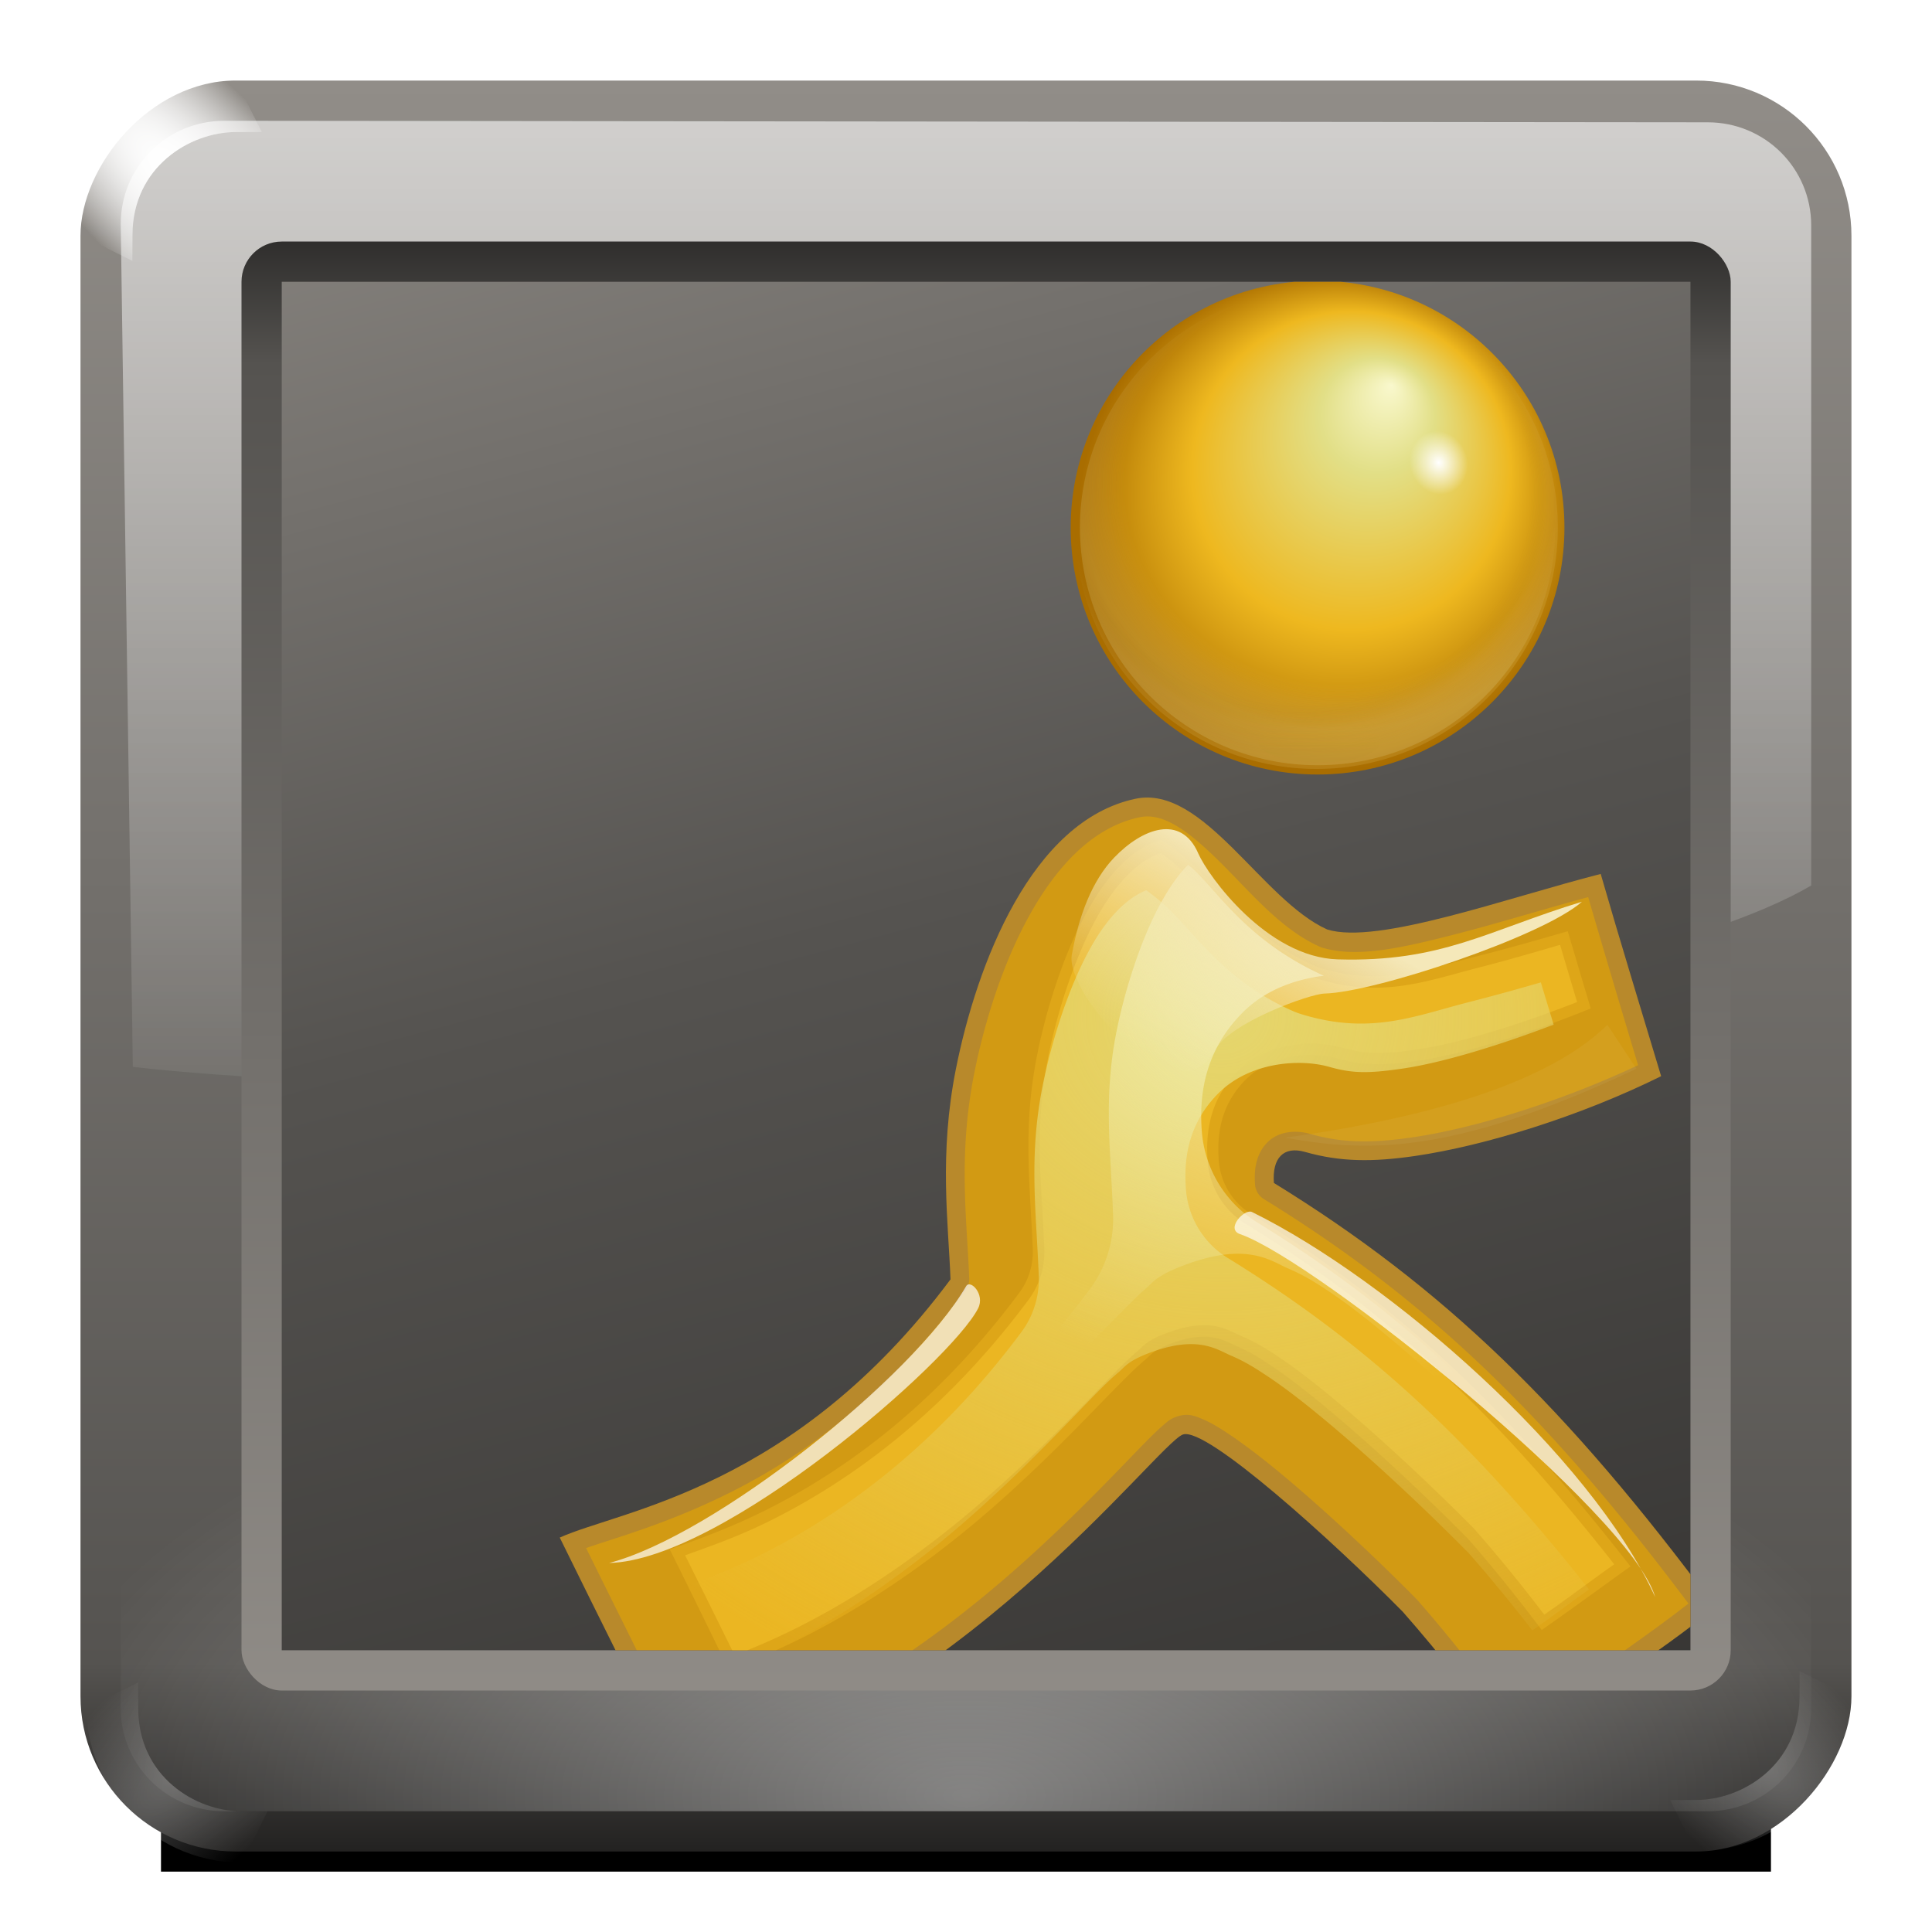 <?xml version="1.0" encoding="UTF-8" standalone="no"?>
<!-- Created with Inkscape (http://www.inkscape.org/) -->

<svg
   xmlns:dc="http://purl.org/dc/elements/1.1/"
   xmlns:cc="http://creativecommons.org/ns#"
   xmlns:rdf="http://www.w3.org/1999/02/22-rdf-syntax-ns#"
   xmlns:svg="http://www.w3.org/2000/svg"
   xmlns="http://www.w3.org/2000/svg"
   xmlns:xlink="http://www.w3.org/1999/xlink"
   xmlns:sodipodi="http://sodipodi.sourceforge.net/DTD/sodipodi-0.dtd"
   xmlns:inkscape="http://www.inkscape.org/namespaces/inkscape"
   width="128"
   height="128"
   id="svg2"
   sodipodi:version="0.32"
   inkscape:version="0.48.0 r9654"
   version="1.0"
   sodipodi:docname="im-msn.svgz"
   inkscape:output_extension="org.inkscape.output.svgz.inkscape"
   inkscape:export-filename="/home/pinheiro/pics/oxygen-icons/scalable/actions/small/48x48/im-protocol-msn.png"
   inkscape:export-xdpi="135"
   inkscape:export-ydpi="135">
  <defs
     id="defs4">
    <linearGradient
       inkscape:collect="always"
       id="linearGradient13510">
      <stop
         style="stop-color:#f5e8b9;stop-opacity:1;"
         offset="0"
         id="stop13512" />
      <stop
         style="stop-color:#f5e8b9;stop-opacity:0;"
         offset="1"
         id="stop13514" />
    </linearGradient>
    <linearGradient
       inkscape:collect="always"
       id="linearGradient13494">
      <stop
         style="stop-color:#f2f0b6;stop-opacity:1;"
         offset="0"
         id="stop13496" />
      <stop
         style="stop-color:#f2f0b6;stop-opacity:0;"
         offset="1"
         id="stop13498" />
    </linearGradient>
    <linearGradient
       inkscape:collect="always"
       id="linearGradient13484">
      <stop
         style="stop-color:#e5d66e;stop-opacity:1;"
         offset="0"
         id="stop13486" />
      <stop
         style="stop-color:#e5d66e;stop-opacity:0;"
         offset="1"
         id="stop13488" />
    </linearGradient>
    <linearGradient
       id="linearGradient13284">
      <stop
         id="stop13286"
         offset="0"
         style="stop-color:#f9f8cd;stop-opacity:1;" />
      <stop
         style="stop-color:#e2df87;stop-opacity:1;"
         offset="0.227"
         id="stop13288" />
      <stop
         style="stop-color:#eeb81f;stop-opacity:1;"
         offset="0.635"
         id="stop13290" />
      <stop
         id="stop13292"
         offset="1"
         style="stop-color:#e0a919;stop-opacity:1" />
    </linearGradient>
    <linearGradient
       id="linearGradient13201">
      <stop
         style="stop-color:#f9f8cd;stop-opacity:1;"
         offset="0"
         id="stop13203" />
      <stop
         id="stop13205"
         offset="0.227"
         style="stop-color:#e2df87;stop-opacity:1;" />
      <stop
         id="stop13207"
         offset="0.635"
         style="stop-color:#eeb81f;stop-opacity:1;" />
      <stop
         style="stop-color:#a96d00;stop-opacity:1"
         offset="1"
         id="stop13209" />
    </linearGradient>
    <linearGradient
       id="linearGradient13187">
      <stop
         id="stop13189"
         offset="0"
         style="stop-color:#ffffff;stop-opacity:0;" />
      <stop
         style="stop-color:#f2efef;stop-opacity:0;"
         offset="0.5"
         id="stop13191" />
      <stop
         id="stop13193"
         offset="0.867"
         style="stop-color:#675a19;stop-opacity:0;" />
      <stop
         style="stop-color:#f0e2b9;stop-opacity:0.498;"
         offset="0.928"
         id="stop13195" />
      <stop
         id="stop13197"
         offset="1"
         style="stop-color:#fff0a2;stop-opacity:1;" />
    </linearGradient>
    <linearGradient
       id="linearGradient33783">
      <stop
         style="stop-color:#ffffff;stop-opacity:0;"
         offset="0"
         id="stop33785" />
      <stop
         id="stop33787"
         offset="0.5"
         style="stop-color:#f2efef;stop-opacity:0;" />
      <stop
         style="stop-color:#d2fc84;stop-opacity:0;"
         offset="0.815"
         id="stop33789" />
      <stop
         id="stop33791"
         offset="0.898"
         style="stop-color:#e7f0b9;stop-opacity:0.498;" />
      <stop
         style="stop-color:#e0ecb5;stop-opacity:1;"
         offset="1"
         id="stop33793" />
    </linearGradient>
    <linearGradient
       id="linearGradient33765">
      <stop
         style="stop-color:#61873a;stop-opacity:1;"
         offset="0"
         id="stop33767" />
      <stop
         style="stop-color:#cfd8a0;stop-opacity:1;"
         offset="1"
         id="stop33769" />
    </linearGradient>
    <linearGradient
       id="linearGradient33753">
      <stop
         style="stop-color:#ffffff;stop-opacity:0;"
         offset="0"
         id="stop33755" />
      <stop
         id="stop33757"
         offset="0.5"
         style="stop-color:#f2efef;stop-opacity:0;" />
      <stop
         style="stop-color:#4f6719;stop-opacity:0;"
         offset="0.867"
         id="stop33759" />
      <stop
         id="stop33761"
         offset="0.918"
         style="stop-color:#dff0b9;stop-opacity:0.498;" />
      <stop
         style="stop-color:#deecb5;stop-opacity:1;"
         offset="1"
         id="stop33763" />
    </linearGradient>
    <linearGradient
       id="linearGradient33721">
      <stop
         style="stop-color:#eaf9cd;stop-opacity:1;"
         offset="0"
         id="stop33723" />
      <stop
         id="stop33725"
         offset="0.227"
         style="stop-color:#ccd792;stop-opacity:1;" />
      <stop
         id="stop33727"
         offset="0.5"
         style="stop-color:#9db558;stop-opacity:1;" />
      <stop
         style="stop-color:#3a580c;stop-opacity:1;"
         offset="1"
         id="stop33729" />
    </linearGradient>
    <linearGradient
       id="linearGradient33715">
      <stop
         id="stop33717"
         offset="0"
         style="stop-color:#586918;stop-opacity:1;" />
      <stop
         id="stop33719"
         offset="1"
         style="stop-color:#daebb4;stop-opacity:1;" />
    </linearGradient>
    <linearGradient
       id="linearGradient33709">
      <stop
         style="stop-color:#31420a;stop-opacity:1;"
         offset="0"
         id="stop33711" />
      <stop
         style="stop-color:#50731b;stop-opacity:1;"
         offset="1"
         id="stop33713" />
    </linearGradient>
    <linearGradient
       id="linearGradient33699">
      <stop
         style="stop-color:#eaf9cd;stop-opacity:1;"
         offset="0"
         id="stop33701" />
      <stop
         id="stop33703"
         offset="0.227"
         style="stop-color:#bcd792;stop-opacity:1;" />
      <stop
         id="stop33705"
         offset="0.5"
         style="stop-color:#88b558;stop-opacity:1;" />
      <stop
         style="stop-color:#2c580c;stop-opacity:1;"
         offset="1"
         id="stop33707" />
    </linearGradient>
    <linearGradient
       id="linearGradient11946">
      <stop
         style="stop-color:#232221;stop-opacity:1;"
         offset="0"
         id="stop11948" />
      <stop
         id="stop11950"
         offset="0.6"
         style="stop-color:#555350;stop-opacity:1;" />
      <stop
         style="stop-color:#918d88;stop-opacity:1;"
         offset="1"
         id="stop11952" />
    </linearGradient>
    <linearGradient
       id="linearGradient5342">
      <stop
         style="stop-color:#232221;stop-opacity:1;"
         offset="0"
         id="stop5344" />
      <stop
         id="stop5394"
         offset="0.106"
         style="stop-color:#555350;stop-opacity:1;" />
      <stop
         style="stop-color:#918d88;stop-opacity:1;"
         offset="1"
         id="stop5346" />
    </linearGradient>
    <linearGradient
       id="linearGradient3857"
       inkscape:collect="always">
      <stop
         id="stop3859"
         offset="0"
         style="stop-color:#ffffff;stop-opacity:1;" />
      <stop
         id="stop3861"
         offset="1"
         style="stop-color:#ffffff;stop-opacity:0" />
    </linearGradient>
    <filter
       inkscape:collect="always"
       id="filter5416"
       x="-0.219"
       width="1.438"
       y="-0.219"
       height="1.438">
      <feGaussianBlur
         inkscape:collect="always"
         stdDeviation="1.461"
         id="feGaussianBlur5418" />
    </filter>
    <clipPath
       clipPathUnits="userSpaceOnUse"
       id="clipPath5420">
      <path
         style="fill:url(#radialGradient5424);fill-opacity:1;stroke:none"
         d="m 108,8 c -52,0 -36,4 0,4 3.571,0 8,2.701 8,8 0,24 4,24 4,0 0,-5.923 -4.702,-12 -12,-12 z"
         id="path5422"
         sodipodi:nodetypes="ccccc" />
    </clipPath>
    <radialGradient
       inkscape:collect="always"
       xlink:href="#linearGradient3857"
       id="radialGradient5424"
       gradientUnits="userSpaceOnUse"
       gradientTransform="matrix(0.707,0.707,-0.998,0.999,48.738,-79.148)"
       cx="112.008"
       cy="16"
       fx="112.008"
       fy="16"
       r="8.008" />
    <filter
       inkscape:collect="always"
       id="filter3820"
       x="-0.063"
       width="1.126"
       y="-1.26"
       height="3.52">
      <feGaussianBlur
         inkscape:collect="always"
         stdDeviation="2.8"
         id="feGaussianBlur3822" />
    </filter>
    <radialGradient
       inkscape:collect="always"
       xlink:href="#linearGradient3857"
       id="radialGradient32220"
       gradientUnits="userSpaceOnUse"
       gradientTransform="matrix(0.707,0.707,-1.997,1.998,64.741,-95.151)"
       cx="112.008"
       cy="16"
       fx="112.008"
       fy="16"
       r="8.008" />
    <radialGradient
       inkscape:collect="always"
       xlink:href="#linearGradient3857"
       id="radialGradient32222"
       gradientUnits="userSpaceOnUse"
       gradientTransform="matrix(0.707,0.707,-1.997,1.998,64.741,-95.151)"
       cx="112.008"
       cy="16"
       fx="112.008"
       fy="16"
       r="8.008" />
    <radialGradient
       inkscape:collect="always"
       xlink:href="#linearGradient3857"
       id="radialGradient32224"
       gradientUnits="userSpaceOnUse"
       gradientTransform="matrix(0.707,0.707,-1.997,1.998,64.741,-95.151)"
       cx="112.008"
       cy="16"
       fx="112.008"
       fy="16"
       r="8.008" />
    <radialGradient
       inkscape:collect="always"
       xlink:href="#linearGradient3857"
       id="radialGradient32226"
       gradientUnits="userSpaceOnUse"
       gradientTransform="matrix(0.707,0.707,-1.997,1.998,64.741,-95.151)"
       cx="112.008"
       cy="16"
       fx="112.008"
       fy="16"
       r="8.008" />
    <radialGradient
       inkscape:collect="always"
       xlink:href="#linearGradient3857"
       id="radialGradient32228"
       gradientUnits="userSpaceOnUse"
       gradientTransform="matrix(0.707,0.707,-1.997,1.998,64.741,-95.151)"
       cx="112.008"
       cy="16"
       fx="112.008"
       fy="16"
       r="8.008" />
    <radialGradient
       inkscape:collect="always"
       xlink:href="#linearGradient3857"
       id="radialGradient32230"
       gradientUnits="userSpaceOnUse"
       gradientTransform="matrix(0.707,0.707,-1.997,1.998,64.741,-95.151)"
       cx="112.008"
       cy="16"
       fx="112.008"
       fy="16"
       r="8.008" />
    <linearGradient
       inkscape:collect="always"
       xlink:href="#linearGradient5342"
       id="linearGradient32394"
       gradientUnits="userSpaceOnUse"
       x1="114.664"
       y1="13.336"
       x2="114.664"
       y2="114.667" />
    <radialGradient
       inkscape:collect="always"
       xlink:href="#linearGradient3857"
       id="radialGradient32403"
       gradientUnits="userSpaceOnUse"
       gradientTransform="matrix(1.309,0,0,0.652,-19.756,30.291)"
       cx="64"
       cy="136"
       fx="64"
       fy="136"
       r="48" />
    <linearGradient
       inkscape:collect="always"
       xlink:href="#linearGradient3857"
       id="linearGradient32406"
       gradientUnits="userSpaceOnUse"
       gradientTransform="matrix(0.857,0,0,-0.854,16,-1.45)"
       x1="76"
       y1="-8"
       x2="76"
       y2="-95.329" />
    <linearGradient
       inkscape:collect="always"
       xlink:href="#linearGradient5342"
       id="linearGradient32409"
       gradientUnits="userSpaceOnUse"
       gradientTransform="matrix(0.857,0,0,0.857,16,-9.146)"
       x1="80.151"
       y1="-132.444"
       x2="80.151"
       y2="4.444" />
    <linearGradient
       id="linearGradient2949">
      <stop
         id="stop2951-1"
         offset="0"
         style="stop-color:#f9f8cd;stop-opacity:1;" />
      <stop
         style="stop-color:#e2df87;stop-opacity:1;"
         offset="0.227"
         id="stop4314" />
      <stop
         style="stop-color:#eeb81f;stop-opacity:1;"
         offset="0.508"
         id="stop2953-3" />
      <stop
         id="stop2955-80"
         offset="1"
         style="stop-color:#925e00;stop-opacity:1;" />
    </linearGradient>
    <filter
       height="1.543"
       y="-0.271"
       width="1.175"
       x="-0.088"
       id="filter4092"
       inkscape:collect="always">
      <feGaussianBlur
         id="feGaussianBlur4094"
         stdDeviation="0.607"
         inkscape:collect="always" />
    </filter>
    <radialGradient
       r="37.246"
       fy="72.806"
       fx="65.092"
       cy="72.806"
       cx="65.092"
       gradientTransform="matrix(0.96,-9.1487252e-8,2.27387e-7,2.387,187.829,-102.163)"
       gradientUnits="userSpaceOnUse"
       id="radialGradient3676"
       xlink:href="#linearGradient3649"
       inkscape:collect="always" />
    <clipPath
       id="clipPath3672"
       clipPathUnits="userSpaceOnUse">
      <path
         style="fill:url(#radialGradient3676);fill-opacity:1;fill-rule:evenodd;stroke:none;stroke-width:0.999px;stroke-linecap:butt;stroke-linejoin:miter;stroke-opacity:1"
         d="M 212.537,102.633 C 212.537,121.279 241.9,123.629 249.259,123.629 C 249.266,123.629 249.259,123.629 249.266,123.629 C 256.61,123.629 286.03,121.279 286.03,102.633 C 282.697,71.314 267.655,40.843 249.255,40.843 C 230.698,40.843 215.675,76.118 212.537,102.633 z"
         id="path3674"
         sodipodi:nodetypes="cssczc" />
    </clipPath>
    <radialGradient
       r="37.246"
       fy="79.678"
       fx="64.195"
       cy="79.678"
       cx="64.195"
       gradientTransform="matrix(0.815,-4.5070062e-8,6.5792902e-8,1.189,-115.257,-4.11)"
       gradientUnits="userSpaceOnUse"
       id="radialGradient3981"
       xlink:href="#linearGradient3649"
       inkscape:collect="always" />
    <clipPath
       id="clipPath3977"
       clipPathUnits="userSpaceOnUse">
      <path
         style="fill:url(#radialGradient3981);fill-opacity:1;fill-rule:evenodd;stroke:none;stroke-width:0.999px;stroke-linecap:butt;stroke-linejoin:miter;stroke-opacity:1"
         d="M -99.715,102.633 C -99.715,121.279 -70.353,123.629 -62.994,123.629 C -62.987,123.629 -62.994,123.629 -62.987,123.629 C -55.642,123.629 -26.222,121.279 -26.222,102.633 C -29.556,71.314 -44.597,40.843 -62.997,40.843 C -81.555,40.843 -96.577,76.118 -99.715,102.633 z"
         id="path3979"
         sodipodi:nodetypes="cssczc" />
    </clipPath>
    <filter
       id="filter3973"
       inkscape:collect="always">
      <feGaussianBlur
         id="feGaussianBlur3975"
         stdDeviation="2.999"
         inkscape:collect="always" />
    </filter>
    <radialGradient
       r="29.959"
       fy="16.637"
       fx="71.005"
       cy="32.737"
       cx="63.492"
       gradientTransform="matrix(0.836,0,0,0.836,9.545,6.131)"
       gradientUnits="userSpaceOnUse"
       id="radialGradient3743"
       xlink:href="#linearGradient3649"
       inkscape:collect="always" />
    <clipPath
       id="clipPath3739"
       clipPathUnits="userSpaceOnUse">
      <path
         sodipodi:type="arc"
         style="opacity:1;fill:url(#radialGradient3743);fill-opacity:1;stroke:none;stroke-width:3.4;stroke-linecap:round;stroke-linejoin:round;stroke-miterlimit:4;stroke-dasharray:none;stroke-dashoffset:0;stroke-opacity:1"
         id="path3741"
         sodipodi:cx="58.041332"
         sodipodi:cy="37.27911"
         sodipodi:rx="29.958668"
         sodipodi:ry="29.958668"
         d="M 88,37.279 A 29.959,29.959 0 1 1 28.083,37.279 A 29.959,29.959 0 1 1 88,37.279 z" />
    </clipPath>
    <filter
       id="filter3733"
       inkscape:collect="always">
      <feGaussianBlur
         id="feGaussianBlur3735"
         stdDeviation="1.309"
         inkscape:collect="always" />
    </filter>
    <linearGradient
       id="linearGradient3353"
       inkscape:collect="always">
      <stop
         id="stop3355-8"
         offset="0"
         style="stop-color:#ffffff;stop-opacity:1;" />
      <stop
         id="stop3357-9"
         offset="1"
         style="stop-color:#ffffff;stop-opacity:0;" />
    </linearGradient>
    <linearGradient
       id="linearGradient3637">
      <stop
         id="stop3639"
         offset="0"
         style="stop-color:#ffffff;stop-opacity:0;" />
      <stop
         style="stop-color:#f2efef;stop-opacity:0;"
         offset="0.5"
         id="stop3645" />
      <stop
         id="stop3647"
         offset="0.815"
         style="stop-color:#fcdd84;stop-opacity:0;" />
      <stop
         style="stop-color:#f0e4b9;stop-opacity:0.498;"
         offset="0.898"
         id="stop3657" />
      <stop
         id="stop3641"
         offset="1"
         style="stop-color:#ecebb5;stop-opacity:1;" />
    </linearGradient>
    <linearGradient
       id="linearGradient3649">
      <stop
         id="stop3651-7"
         offset="0"
         style="stop-color:#f7f4f4;stop-opacity:1;" />
      <stop
         id="stop3653"
         offset="1"
         style="stop-color:#5c4a4a;stop-opacity:1" />
    </linearGradient>
    <linearGradient
       id="linearGradient4324">
      <stop
         style="stop-color:#ffffff;stop-opacity:0;"
         offset="0"
         id="stop4326" />
      <stop
         id="stop4328"
         offset="0.5"
         style="stop-color:#f2efef;stop-opacity:0;" />
      <stop
         style="stop-color:#675a19;stop-opacity:0;"
         offset="0.867"
         id="stop4330" />
      <stop
         id="stop4332"
         offset="0.918"
         style="stop-color:#f0e2b9;stop-opacity:0.498;" />
      <stop
         style="stop-color:#fff0a2;stop-opacity:1;"
         offset="1"
         id="stop4334" />
    </linearGradient>
    <linearGradient
       inkscape:collect="always"
       xlink:href="#linearGradient11946"
       id="linearGradient33831"
       gradientUnits="userSpaceOnUse"
       gradientTransform="translate(5.1895386e-6,0)"
       x1="157.726"
       y1="144"
       x2="111.997"
       y2="-26.663" />
    <filter
       inkscape:collect="always"
       id="filter17626">
      <feGaussianBlur
         inkscape:collect="always"
         stdDeviation="0.973"
         id="feGaussianBlur17628" />
    </filter>
    <radialGradient
       inkscape:collect="always"
       xlink:href="#linearGradient33721"
       id="radialGradient17729"
       gradientUnits="userSpaceOnUse"
       gradientTransform="matrix(0.859,-4.751994e-8,6.9369213e-8,1.254,-118.099,-11.053)"
       cx="64.195"
       cy="79.678"
       fx="64.195"
       fy="79.678"
       r="37.246" />
    <radialGradient
       inkscape:collect="always"
       xlink:href="#linearGradient33783"
       id="radialGradient17737"
       gradientUnits="userSpaceOnUse"
       gradientTransform="matrix(1.073,0,0,1.002,-3.089,-0.946)"
       cx="59.612"
       cy="32.668"
       fx="59.612"
       fy="32.668"
       r="29.959" />
    <radialGradient
       inkscape:collect="always"
       xlink:href="#linearGradient33753"
       id="radialGradient17739"
       gradientUnits="userSpaceOnUse"
       gradientTransform="matrix(1.073,0,0,1.002,-3.089,-0.946)"
       cx="55.369"
       cy="36.077"
       fx="54.839"
       fy="18.271"
       r="29.959" />
    <radialGradient
       inkscape:collect="always"
       xlink:href="#linearGradient2949"
       id="radialGradient17749"
       gradientUnits="userSpaceOnUse"
       gradientTransform="matrix(0.859,-4.751994e-8,6.9369213e-8,1.254,-118.099,-11.053)"
       cx="64.195"
       cy="79.678"
       fx="64.195"
       fy="79.678"
       r="37.246" />
    <radialGradient
       inkscape:collect="always"
       xlink:href="#linearGradient3637"
       id="radialGradient17757"
       gradientUnits="userSpaceOnUse"
       gradientTransform="matrix(1.073,0,0,1.002,-3.089,-0.946)"
       cx="59.612"
       cy="32.668"
       fx="59.612"
       fy="32.668"
       r="29.959" />
    <radialGradient
       inkscape:collect="always"
       xlink:href="#linearGradient4324"
       id="radialGradient17759"
       gradientUnits="userSpaceOnUse"
       gradientTransform="matrix(1.073,0,0,1.002,-3.089,-0.946)"
       cx="55.369"
       cy="36.077"
       fx="54.839"
       fy="18.271"
       r="29.959" />
    <radialGradient
       inkscape:collect="always"
       xlink:href="#linearGradient33721"
       id="radialGradient3269"
       gradientUnits="userSpaceOnUse"
       gradientTransform="matrix(0.859,-4.751994e-8,6.9369213e-8,1.254,-118.099,-11.053)"
       cx="64.195"
       cy="79.678"
       fx="64.195"
       fy="79.678"
       r="37.246" />
    <radialGradient
       inkscape:collect="always"
       xlink:href="#linearGradient33783"
       id="radialGradient3277"
       gradientUnits="userSpaceOnUse"
       gradientTransform="matrix(1.073,0,0,1.002,-3.089,-0.946)"
       cx="59.612"
       cy="32.668"
       fx="59.612"
       fy="32.668"
       r="29.959" />
    <radialGradient
       inkscape:collect="always"
       xlink:href="#linearGradient33753"
       id="radialGradient3279"
       gradientUnits="userSpaceOnUse"
       gradientTransform="matrix(1.073,0,0,1.002,-3.089,-0.946)"
       cx="55.369"
       cy="36.077"
       fx="54.839"
       fy="18.271"
       r="29.959" />
    <radialGradient
       inkscape:collect="always"
       xlink:href="#linearGradient2949"
       id="radialGradient3289"
       gradientUnits="userSpaceOnUse"
       gradientTransform="matrix(0.859,-4.751994e-8,6.9369213e-8,1.254,-118.099,-11.053)"
       cx="64.195"
       cy="79.678"
       fx="64.195"
       fy="79.678"
       r="37.246" />
    <radialGradient
       inkscape:collect="always"
       xlink:href="#linearGradient3637"
       id="radialGradient3297"
       gradientUnits="userSpaceOnUse"
       gradientTransform="matrix(1.073,0,0,1.002,-3.089,-0.946)"
       cx="59.612"
       cy="32.668"
       fx="59.612"
       fy="32.668"
       r="29.959" />
    <radialGradient
       inkscape:collect="always"
       xlink:href="#linearGradient4324"
       id="radialGradient3299"
       gradientUnits="userSpaceOnUse"
       gradientTransform="matrix(1.073,0,0,1.002,-3.089,-0.946)"
       cx="55.369"
       cy="36.077"
       fx="54.839"
       fy="18.271"
       r="29.959" />
    <radialGradient
       inkscape:collect="always"
       xlink:href="#linearGradient2949"
       id="radialGradient3398"
       gradientUnits="userSpaceOnUse"
       gradientTransform="matrix(0.859,-4.751994e-8,6.9369213e-8,1.254,-118.099,-11.053)"
       cx="64.195"
       cy="79.678"
       fx="64.195"
       fy="79.678"
       r="37.246" />
    <radialGradient
       inkscape:collect="always"
       xlink:href="#linearGradient3637"
       id="radialGradient3406"
       gradientUnits="userSpaceOnUse"
       gradientTransform="matrix(1.073,0,0,1.002,-3.089,-0.946)"
       cx="59.612"
       cy="32.668"
       fx="59.612"
       fy="32.668"
       r="29.959" />
    <radialGradient
       inkscape:collect="always"
       xlink:href="#linearGradient4324"
       id="radialGradient3408"
       gradientUnits="userSpaceOnUse"
       gradientTransform="matrix(1.073,0,0,1.002,-3.089,-0.946)"
       cx="55.369"
       cy="36.077"
       fx="54.839"
       fy="18.271"
       r="29.959" />
    <linearGradient
       y2="92.865"
       x2="64.001"
       y1="108.865"
       x1="64.001"
       gradientUnits="userSpaceOnUse"
       id="XMLID_4_">
      <stop
         id="stop7270"
         style="stop-color:#EEEEEC"
         offset="0" />
      <stop
         id="stop7272"
         style="stop-color:#FFFFFF"
         offset="1" />
    </linearGradient>
    <radialGradient
       gradientUnits="userSpaceOnUse"
       fx="175"
       fy="103.231"
       xlink:href="#XMLID_4_"
       cx="172"
       cy="76"
       r="56"
       gradientTransform="matrix(1,0,0,1.138,-108,-22.518)"
       id="radialGradient3369"
       inkscape:collect="always" />
    <radialGradient
       gradientUnits="userSpaceOnUse"
       fx="172"
       fy="76"
       xlink:href="#XMLID_4_"
       cx="172"
       cy="76"
       r="56"
       gradientTransform="matrix(1,0,0,1.138,0,-10.518)"
       id="radialGradient3371"
       inkscape:collect="always" />
    <linearGradient
       id="linearGradient40796">
      <stop
         style="stop-color:#f9ff00;stop-opacity:1;"
         offset="0"
         id="stop40798" />
      <stop
         style="stop-color:#db7300;stop-opacity:1;"
         offset="1"
         id="stop40800" />
    </linearGradient>
    <linearGradient
       id="linearGradient2334">
      <stop
         id="stop2336"
         offset="0"
         style="stop-color:#e1d5d5;stop-opacity:1;" />
      <stop
         style="stop-color:#dfe1e1;stop-opacity:0.742;"
         offset="0.077"
         id="stop2346" />
      <stop
         style="stop-color:#e2dcdc;stop-opacity:0.788;"
         offset="0.5"
         id="stop2342" />
      <stop
         id="stop2348"
         offset="0.782"
         style="stop-color:#ffffff;stop-opacity:0.818;" />
      <stop
         id="stop2344"
         offset="0.901"
         style="stop-color:#dfd9df;stop-opacity:0.879;" />
      <stop
         id="stop2338"
         offset="1"
         style="stop-color:#3a3a3a;stop-opacity:1;" />
    </linearGradient>
    <linearGradient
       id="linearGradient2948">
      <stop
         id="stop2950"
         offset="0"
         style="stop-color:#000000;stop-opacity:1;" />
      <stop
         style="stop-color:#000000;stop-opacity:0;"
         offset="0.148"
         id="stop2956" />
      <stop
         id="stop2960"
         offset="0.424"
         style="stop-color:#000000;stop-opacity:0.396;" />
      <stop
         id="stop2958"
         offset="0.574"
         style="stop-color:#000000;stop-opacity:0.791;" />
      <stop
         style="stop-color:#000000;stop-opacity:0.094;"
         offset="0.787"
         id="stop2962" />
      <stop
         id="stop2952"
         offset="1"
         style="stop-color:#000000;stop-opacity:0;" />
    </linearGradient>
    <linearGradient
       id="linearGradient17660">
      <stop
         id="stop17662"
         offset="0"
         style="stop-color:#ffffff;stop-opacity:1;" />
      <stop
         id="stop17664"
         offset="1"
         style="stop-color:#fff6c8;stop-opacity:0;" />
    </linearGradient>
    <linearGradient
       id="linearGradient26434">
      <stop
         id="stop26436"
         offset="0"
         style="stop-color:#aa8610;stop-opacity:1;" />
      <stop
         id="stop26438"
         offset="1"
         style="stop-color:#e3ad00;stop-opacity:0;" />
    </linearGradient>
    <radialGradient
       inkscape:collect="always"
       xlink:href="#linearGradient13187"
       id="radialGradient13173"
       gradientUnits="userSpaceOnUse"
       gradientTransform="matrix(1.073,0,0,1.002,-3.089,-0.946)"
       cx="55.369"
       cy="36.077"
       fx="54.839"
       fy="18.271"
       r="29.959" />
    <radialGradient
       inkscape:collect="always"
       xlink:href="#linearGradient3637"
       id="radialGradient13199"
       gradientUnits="userSpaceOnUse"
       gradientTransform="matrix(1.073,0,0,1.002,-3.089,-0.946)"
       cx="59.612"
       cy="32.668"
       fx="59.612"
       fy="32.668"
       r="29.959" />
    <radialGradient
       inkscape:collect="always"
       xlink:href="#linearGradient3637"
       id="radialGradient13222"
       gradientUnits="userSpaceOnUse"
       gradientTransform="matrix(1.073,0,0,1.002,-3.089,-0.946)"
       cx="59.612"
       cy="32.668"
       fx="59.612"
       fy="32.668"
       r="29.959" />
    <radialGradient
       inkscape:collect="always"
       xlink:href="#linearGradient13187"
       id="radialGradient13224"
       gradientUnits="userSpaceOnUse"
       gradientTransform="matrix(1.073,0,0,1.002,-3.089,-0.946)"
       cx="55.369"
       cy="36.077"
       fx="54.839"
       fy="18.271"
       r="29.959" />
    <filter
       inkscape:collect="always"
       id="filter13280">
      <feGaussianBlur
         inkscape:collect="always"
         stdDeviation="0.609"
         id="feGaussianBlur13282" />
    </filter>
    <filter
       inkscape:collect="always"
       id="filter13308">
      <feGaussianBlur
         inkscape:collect="always"
         stdDeviation="2.28"
         id="feGaussianBlur13310" />
    </filter>
    <filter
       inkscape:collect="always"
       id="filter13355"
       x="-0.159"
       width="1.317"
       y="-0.305"
       height="1.61">
      <feGaussianBlur
         inkscape:collect="always"
         stdDeviation="0.971"
         id="feGaussianBlur13357" />
    </filter>
    <radialGradient
       inkscape:collect="always"
       xlink:href="#linearGradient3637"
       id="radialGradient13384"
       gradientUnits="userSpaceOnUse"
       gradientTransform="matrix(1.073,0,0,1.002,-3.089,-0.946)"
       cx="59.612"
       cy="32.668"
       fx="59.612"
       fy="32.668"
       r="29.959" />
    <radialGradient
       inkscape:collect="always"
       xlink:href="#linearGradient13187"
       id="radialGradient13386"
       gradientUnits="userSpaceOnUse"
       gradientTransform="matrix(1.073,0,0,1.002,-3.089,-0.946)"
       cx="55.369"
       cy="36.077"
       fx="54.839"
       fy="18.271"
       r="29.959" />
    <radialGradient
       inkscape:collect="always"
       xlink:href="#linearGradient3637"
       id="radialGradient13409"
       gradientUnits="userSpaceOnUse"
       gradientTransform="matrix(1.073,0,0,1.002,-3.089,-0.946)"
       cx="59.612"
       cy="32.668"
       fx="59.612"
       fy="32.668"
       r="29.959" />
    <radialGradient
       inkscape:collect="always"
       xlink:href="#linearGradient13187"
       id="radialGradient13411"
       gradientUnits="userSpaceOnUse"
       gradientTransform="matrix(1.073,0,0,1.002,-3.089,-0.946)"
       cx="55.369"
       cy="36.077"
       fx="54.839"
       fy="18.271"
       r="29.959" />
    <radialGradient
       inkscape:collect="always"
       xlink:href="#linearGradient3857"
       id="radialGradient13434"
       gradientUnits="userSpaceOnUse"
       gradientTransform="matrix(0.707,0.707,-1.997,1.998,64.741,-95.151)"
       cx="112.008"
       cy="16"
       fx="112.008"
       fy="16"
       r="8.008" />
    <radialGradient
       inkscape:collect="always"
       xlink:href="#linearGradient3857"
       id="radialGradient13436"
       gradientUnits="userSpaceOnUse"
       gradientTransform="matrix(0.707,0.707,-1.997,1.998,64.741,-95.151)"
       cx="112.008"
       cy="16"
       fx="112.008"
       fy="16"
       r="8.008" />
    <radialGradient
       inkscape:collect="always"
       xlink:href="#linearGradient13201"
       id="radialGradient13438"
       gradientUnits="userSpaceOnUse"
       gradientTransform="matrix(1.016,0,0,1.016,-1.254,-0.414)"
       cx="59.68"
       cy="36.168"
       fx="67.193"
       fy="20.067"
       r="29.959" />
    <radialGradient
       inkscape:collect="always"
       xlink:href="#linearGradient3353"
       id="radialGradient13440"
       gradientUnits="userSpaceOnUse"
       cx="76.612"
       cy="25.895"
       fx="76.612"
       fy="25.895"
       r="3.891" />
    <radialGradient
       inkscape:collect="always"
       xlink:href="#linearGradient3637"
       id="radialGradient13442"
       gradientUnits="userSpaceOnUse"
       gradientTransform="matrix(1.073,0,0,1.002,-3.089,-0.946)"
       cx="59.612"
       cy="32.668"
       fx="59.612"
       fy="32.668"
       r="29.959" />
    <radialGradient
       inkscape:collect="always"
       xlink:href="#linearGradient13187"
       id="radialGradient13444"
       gradientUnits="userSpaceOnUse"
       gradientTransform="matrix(1.073,0,0,1.002,-3.089,-0.946)"
       cx="55.369"
       cy="36.077"
       fx="54.839"
       fy="18.271"
       r="29.959" />
    <linearGradient
       inkscape:collect="always"
       xlink:href="#linearGradient26434"
       id="linearGradient13446"
       gradientUnits="userSpaceOnUse"
       x1="63.061"
       y1="49.137"
       x2="63.061"
       y2="46.289" />
    <clipPath
       clipPathUnits="userSpaceOnUse"
       id="clipPath13456">
      <rect
         style="fill:url(#linearGradient13460);fill-opacity:1;stroke:none"
         id="rect13458"
         width="89.057"
         height="86.513"
         x="29.773"
         y="14.49"
         rx="0"
         ry="0" />
    </clipPath>
    <linearGradient
       inkscape:collect="always"
       xlink:href="#linearGradient11946"
       id="linearGradient13460"
       gradientUnits="userSpaceOnUse"
       gradientTransform="matrix(0.954,0,0,0.954,11.962,-3.325)"
       x1="157.726"
       y1="144"
       x2="111.997"
       y2="-26.663" />
    <filter
       inkscape:collect="always"
       id="filter13480">
      <feGaussianBlur
         inkscape:collect="always"
         stdDeviation="0.251"
         id="feGaussianBlur13482" />
    </filter>
    <radialGradient
       inkscape:collect="always"
       xlink:href="#linearGradient13484"
       id="radialGradient13490"
       cx="250.437"
       cy="-59.752"
       fx="250.437"
       fy="-59.752"
       r="35.947"
       gradientTransform="matrix(1.703,0,0,1.504,-176.168,32.655)"
       gradientUnits="userSpaceOnUse" />
    <radialGradient
       inkscape:collect="always"
       xlink:href="#linearGradient13494"
       id="radialGradient13500"
       cx="253.702"
       cy="-61.854"
       fx="253.702"
       fy="-61.854"
       r="38.15"
       gradientTransform="matrix(1,0,0,0.881,0,-4.51)"
       gradientUnits="userSpaceOnUse" />
    <filter
       inkscape:collect="always"
       id="filter13506">
      <feGaussianBlur
         inkscape:collect="always"
         stdDeviation="1.1"
         id="feGaussianBlur13508" />
    </filter>
    <linearGradient
       inkscape:collect="always"
       xlink:href="#linearGradient13510"
       id="linearGradient13516"
       x1="253.159"
       y1="-67.555"
       x2="245.425"
       y2="-54.159"
       gradientUnits="userSpaceOnUse" />
  </defs>
  <sodipodi:namedview
     id="base"
     pagecolor="#ffffff"
     bordercolor="#666666"
     borderopacity="1.0"
     gridtolerance="10000"
     guidetolerance="10"
     objecttolerance="10"
     inkscape:pageopacity="0.0"
     inkscape:pageshadow="2"
     inkscape:zoom="1.7014757"
     inkscape:cx="112.30139"
     inkscape:cy="93.99642"
     inkscape:document-units="px"
     inkscape:current-layer="layer1"
     width="128px"
     height="128px"
     showgrid="false"
     inkscape:window-width="1040"
     inkscape:window-height="728"
     inkscape:window-x="225"
     inkscape:window-y="215"
     showguides="true"
     inkscape:guide-bbox="true"
     inkscape:snap-nodes="true"
     inkscape:snap-bbox="true"
     inkscape:window-maximized="0"
     inkscape:snap-global="false">
    <inkscape:grid
       id="GridFromPre046Settings"
       type="xygrid"
       originx="0px"
       originy="0px"
       spacingx="2.667px"
       spacingy="2.667px"
       color="#0000ff"
       empcolor="#0000ff"
       opacity="0.2"
       empopacity="0.4"
       empspacing="2"
       visible="true"
       enabled="true" />
  </sodipodi:namedview>
  <g
     inkscape:label="Layer 1"
     inkscape:groupmode="layer"
     id="layer1">
    <path
       inkscape:connector-curvature="0"
       style="fill:#ffffff;fill-opacity:0.757;fill-rule:nonzero;stroke:none"
       d="m 138.513,-135.316 0,-0.817 0,0.817 z"
       id="path6503"
       sodipodi:nodetypes="ccc"
       inkscape:r_cx="true"
       inkscape:r_cy="true" />
    <rect
       style="opacity:0.01;fill:#000000;fill-opacity:0.004;stroke:none"
       id="rect12093"
       width="127.997"
       height="127.997"
       x="0"
       y="0.003"
       inkscape:export-xdpi="135.00337"
       inkscape:export-ydpi="135.00337" />
    <rect
       style="fill:#000000;fill-opacity:1;stroke:none;filter:url(#filter3820)"
       id="rect3818"
       width="106.664"
       height="5.333"
       x="10.666"
       y="118.667" />
    <rect
       style="fill:url(#linearGradient32409);fill-opacity:1;stroke:none"
       id="rect3888"
       width="117.33"
       height="117.33"
       x="5.333"
       y="-122.667"
       rx="10.285"
       ry="10.285"
       transform="scale(1,-1)" />
    <path
       style="opacity:0.605;fill:url(#linearGradient32406);fill-opacity:1;stroke:none"
       d="m 14.857,8.003 c -3.799,0 -6.857,3.049 -6.857,6.835 l 0.8,55.845 c 6.54,0.759 16.865,1.175 23.999,1.175 25.561,0 73.607,-5.22 87.198,-13.19 l 0,-43.73 c 0,-3.787 -3.058,-6.835 -6.857,-6.835 z"
       id="rect5352"
       sodipodi:nodetypes="cccscccc"
       inkscape:connector-curvature="0" />
    <path
       id="path5380"
       d="m 14.857,120 c -3.799,0 -6.857,-3.049 -6.857,-6.835 l 0,-33.002 c 6.54,-0.759 13.436,-1.175 20.571,-1.175 25.561,0 77.835,-25.058 91.426,-17.088 l 0,51.265 c 0,3.787 -3.058,6.835 -6.857,6.835 z"
       style="opacity:0.4;fill:url(#radialGradient32403);fill-opacity:1;stroke:none"
       sodipodi:nodetypes="cccscccc"
       inkscape:connector-curvature="0" />
    <path
       clip-path="url(#clipPath5420)"
       style="fill:url(#radialGradient32222);fill-opacity:1;stroke:none;filter:url(#filter5416)"
       d="m 108,8 -4,8 c 3.304,-0.177 7.958,2.481 8,8 l 8,-4 C 120.007,14.388 115.556,8.131 108,8 z"
       id="path5428"
       sodipodi:nodetypes="ccccc"
       transform="matrix(-0.857,0,0,0.854,108.188,-1.499)"
       inkscape:connector-curvature="0" />
    <path
       clip-path="url(#clipPath5420)"
       style="opacity:0.526;fill:url(#radialGradient32224);fill-opacity:1;stroke:none;filter:url(#filter5416)"
       d="m 108,8 -4,8 c 3.304,-0.177 7.958,2.481 8,8 l 8,-4 C 120.007,14.388 115.556,8.131 108,8 z"
       id="path5432"
       sodipodi:nodetypes="ccccc"
       transform="matrix(0.857,0,0,-0.854,19.809,129.502)"
       inkscape:connector-curvature="0" />
    <path
       transform="matrix(-0.857,0,0,-0.854,108.569,130.253)"
       sodipodi:nodetypes="ccccc"
       id="path5434"
       d="m 108,8 -4,8 c 3.304,-0.177 7.958,2.481 8,8 l 8,-4 C 120.007,14.388 115.556,8.131 108,8 z"
       style="opacity:0.526;fill:url(#radialGradient32226);fill-opacity:1;stroke:none;filter:url(#filter5416)"
       clip-path="url(#clipPath5420)"
       inkscape:connector-curvature="0" />
    <path
       transform="matrix(-0.857,0,0,0.854,108.188,-1.499)"
       sodipodi:nodetypes="ccccc"
       id="path5457"
       d="m 108,8 -4,8 c 3.304,-0.177 7.958,2.481 8,8 l 8,-4 C 120.007,14.388 115.556,8.131 108,8 z"
       style="fill:url(#radialGradient32230);fill-opacity:1;stroke:none;filter:url(#filter5416)"
       clip-path="url(#clipPath5420)"
       inkscape:connector-curvature="0" />
    <rect
       style="fill:url(#linearGradient32394);fill-opacity:1;stroke:none"
       id="rect3028"
       width="98.664"
       height="95.998"
       x="16"
       y="16.003"
       rx="2.667"
       ry="2.667" />
    <rect
       ry="0"
       rx="0"
       y="18.669"
       x="18.666"
       height="90.664"
       width="93.331"
       id="rect3814"
       style="fill:#000000;fill-opacity:0.004;stroke:none" />
    <rect
       ry="0"
       rx="0"
       y="18.669"
       x="18.666"
       height="90.664"
       width="93.331"
       id="rect33829"
       style="fill:url(#linearGradient33831);fill-opacity:1;stroke:none" />
    <g
       id="g13415"
       transform="matrix(1.048,0,0,1.048,-12.536,3.484)"
       clip-path="url(#clipPath13456)">
      <path
         inkscape:connector-curvature="0"
         transform="matrix(0.857,0,0,0.854,19.809,-1.499)"
         clip-path="url(#clipPath5420)"
         style="fill:url(#radialGradient13434);fill-opacity:1;stroke:none;filter:url(#filter5416)"
         d="m 108,8 -4,8 c 3.304,-0.177 7.958,2.481 8,8 l 8,-4 C 120.007,14.388 115.556,8.131 108,8 z"
         id="path5414"
         sodipodi:nodetypes="ccccc" />
      <path
         inkscape:connector-curvature="0"
         transform="matrix(0.857,0,0,0.854,19.809,-1.499)"
         sodipodi:nodetypes="ccccc"
         id="path5455"
         d="m 108,8 -4,8 c 3.304,-0.177 7.958,2.481 8,8 l 8,-4 C 120.007,14.388 115.556,8.131 108,8 z"
         style="fill:url(#radialGradient13436);fill-opacity:1;stroke:none;filter:url(#filter5416)"
         clip-path="url(#clipPath5420)" />
      <g
         transform="matrix(0.799,0,0,0.799,-118.812,7.613)"
         id="g13211">
        <path
           sodipodi:type="arc"
           style="fill:url(#radialGradient13438);fill-opacity:1;stroke:none"
           id="path2563"
           sodipodi:cx="58.041332"
           sodipodi:cy="37.27911"
           sodipodi:rx="29.958668"
           sodipodi:ry="29.958668"
           d="m 88,37.279 c 0,16.546 -13.413,29.959 -29.959,29.959 -16.546,0 -29.959,-13.413 -29.959,-29.959 0,-16.546 13.413,-29.959 29.959,-29.959 C 74.587,7.32 88,20.733 88,37.279 z"
           transform="matrix(0.652,0,0,0.652,230.077,3.752)" />
        <path
           sodipodi:type="arc"
           style="fill:url(#radialGradient13440);fill-opacity:1;stroke:none"
           id="path3343"
           sodipodi:cx="76.61216"
           sodipodi:cy="25.895178"
           sodipodi:rx="3.8909853"
           sodipodi:ry="3.8909853"
           d="m 80.503,25.895 c 0,2.149 -1.742,3.891 -3.891,3.891 -2.149,0 -3.891,-1.742 -3.891,-3.891 0,-2.149 1.742,-3.891 3.891,-3.891 2.149,0 3.891,1.742 3.891,3.891 z"
           transform="matrix(0.552,-0.196,0.218,0.615,229.574,22.013)" />
        <path
           transform="matrix(0.652,0,0,0.652,230.077,3.752)"
           d="m 86.876,37.279 c 0,15.925 -12.91,28.835 -28.835,28.835 -15.925,0 -28.835,-12.91 -28.835,-28.835 0,-15.925 12.91,-28.835 28.835,-28.835 0.106,0 0.213,5.882e-4 0.319,0.002 l -0.319,28.833 z"
           sodipodi:ry="28.834606"
           sodipodi:rx="28.834606"
           sodipodi:cy="37.27911"
           sodipodi:cx="58.041332"
           id="path3635"
           style="opacity:0.407;fill:url(#radialGradient13442);fill-opacity:1;stroke:none;filter:url(#filter3733)"
           sodipodi:type="arc"
           sodipodi:start="0"
           sodipodi:end="4.7234523"
           clip-path="url(#clipPath3739)" />
        <path
           clip-path="url(#clipPath3739)"
           sodipodi:type="arc"
           style="opacity:0.354;fill:url(#radialGradient13444);fill-opacity:1;stroke:none;filter:url(#filter3733)"
           id="path3745"
           sodipodi:cx="58.041332"
           sodipodi:cy="37.27911"
           sodipodi:rx="29.284231"
           sodipodi:ry="29.284231"
           d="m 87.326,37.279 c 0,16.173 -13.111,29.284 -29.284,29.284 -16.173,0 -29.284,-13.111 -29.284,-29.284 0,-16.173 13.111,-29.284 29.284,-29.284 16.173,0 29.284,13.111 29.284,29.284 z"
           transform="matrix(0.652,0,0,0.652,229.991,3.752)" />
        <path
           transform="matrix(0.581,0,0,0.609,231.42,15.769)"
           d="m 71.379,48.034 c 0,1.482 -3.724,2.683 -8.319,2.683 -4.594,0 -8.319,-1.201 -8.319,-2.683 0,-1.482 3.724,-2.683 8.319,-2.683 4.594,0 8.319,1.201 8.319,2.683 z"
           sodipodi:ry="2.6834381"
           sodipodi:rx="8.3186579"
           sodipodi:cy="48.033543"
           sodipodi:cx="63.060799"
           id="path4013"
           style="opacity:0.223;fill:url(#linearGradient13446);fill-opacity:1;stroke:none;filter:url(#filter4092)"
           sodipodi:type="arc" />
      </g>
      <g
         transform="matrix(0.863,0,0,0.863,-126.847,110.346)"
         id="g13316">
        <path
           inkscape:connector-curvature="0"
           style="fill:#b8892b;fill-opacity:1;fill-rule:nonzero;stroke:none"
           d="m 244.025,-73.203 c -7.623,1.607 -11.632,12.131 -13.156,19.788 -1.251,6.286 -0.552,11.245 -0.396,15.418 -11.458,15.388 -24.195,16.905 -28.624,18.915 2.783,5.689 6.032,12.079 8.77,17.815 19.976,-4.66 34.987,-24.7 36.879,-25.365 1.717,-0.603 11.063,7.879 16.096,12.974 2.769,3.146 5.731,6.882 8.02,10.389 5.135,-3.926 10.574,-7.17 14.875,-10.708 -10.866,-14.69 -19.954,-23.47 -32.326,-31.081 -0.138,-1.834 0.71,-2.721 2.28,-2.274 2.585,0.736 4.959,0.75 8.082,0.293 5.033,-0.737 12.01,-2.873 18.004,-5.842 -1.432,-4.78 -3.023,-9.938 -4.426,-14.815 -6.906,1.76 -16.355,5.215 -20.035,4.069 -4.783,-2.147 -9.07,-10.624 -14.043,-9.576 z"
           id="path31695"
           inkscape:r_cx="true"
           inkscape:r_cy="true"
           sodipodi:nodetypes="cscccsccccsscccs" />
        <path
           sodipodi:type="inkscape:offset"
           inkscape:radius="-1.3759167"
           inkscape:original="M 244.03125 -73.1875 C 236.40826 -71.580482 232.39933 -61.06306 230.875 -53.40625 C 229.62351 -47.119896 230.31253 -42.173339 230.46875 -38 C 219.0111 -22.612413 206.273 -21.103245 201.84375 -19.09375 C 204.62712 -13.40523 207.88709 -7.01704 210.625 -1.28125 C 230.60105 -5.94088 245.60736 -25.959952 247.5 -26.625 C 249.21688 -27.228287 258.56086 -18.75065 263.59375 -13.65625 C 266.3624 -10.50976 269.33572 -6.78797 271.625 -3.28125 C 276.76025 -7.20739 282.19882 -10.43093 286.5 -13.96875 C 275.63438 -28.658902 266.5283 -37.451278 254.15625 -45.0625 C 254.01855 -46.896253 254.86822 -47.790276 256.4375 -47.34375 C 259.02274 -46.608138 261.4082 -46.573947 264.53125 -47.03125 C 269.56391 -47.768171 276.53644 -49.906394 282.53125 -52.875 C 281.09962 -57.65517 279.49736 -62.81079 278.09375 -67.6875 C 271.18801 -65.927697 261.74248 -62.479855 258.0625 -63.625 C 253.27989 -65.771522 249.00419 -74.235852 244.03125 -73.1875 z "
           style="fill:#d29a13;fill-opacity:1;fill-rule:nonzero;stroke:none;filter:url(#filter13280)"
           id="path13232"
           d="m 244.312,-71.844 c -3.266,0.689 -5.899,3.371 -7.938,6.969 -2.038,3.597 -3.416,8.03 -4.156,11.75 -1.206,6.056 -0.535,10.779 -0.375,15.062 a 1.376,1.376 0 0 1 -0.281,0.875 c -5.862,7.872 -12.109,12.276 -17.438,14.906 -4.526,2.234 -8.109,3.184 -10.344,3.969 2.451,4.975 5.143,10.32 7.562,15.344 9.207,-2.428 17.433,-8.145 23.594,-13.531 3.198,-2.796 5.834,-5.464 7.812,-7.5 0.989,-1.018 1.813,-1.886 2.469,-2.531 0.328,-0.323 0.608,-0.588 0.875,-0.812 0.267,-0.225 0.444,-0.42 0.938,-0.594 0.874,-0.307 1.444,-0.02 2,0.219 0.556,0.238 1.112,0.579 1.75,1 1.277,0.843 2.793,2.015 4.406,3.375 3.226,2.72 6.828,6.14 9.375,8.719 a 1.376,1.376 0 0 1 0.062,0.062 c 2.501,2.842 5.102,6.146 7.312,9.375 4.451,-3.297 8.889,-6.167 12.594,-9.062 -10.407,-13.882 -19.207,-22.312 -31.094,-29.625 a 1.376,1.376 0 0 1 -0.656,-1.094 c -0.086,-1.144 0.108,-2.253 0.906,-3.062 0.798,-0.809 2.045,-0.932 3.125,-0.625 2.382,0.678 4.517,0.691 7.531,0.25 4.556,-0.667 10.883,-2.639 16.5,-5.281 -1.206,-4.004 -2.462,-8.219 -3.656,-12.312 -3.14,0.846 -6.642,1.934 -9.969,2.781 -3.744,0.954 -7.03,1.694 -9.562,0.906 A 1.376,1.376 0 0 1 257.5,-62.375 c -2.868,-1.287 -5.117,-4.057 -7.344,-6.25 -1.114,-1.096 -2.196,-2.051 -3.188,-2.625 -0.992,-0.574 -1.818,-0.771 -2.656,-0.594 z" />
        <path
           transform="translate(1,-2)"
           d="m 244.938,-68.188 c -1.78,0.43 -3.662,2.07 -5.375,5.094 -1.751,3.091 -3.067,7.256 -3.75,10.688 -1.083,5.442 -0.484,9.64 -0.312,14.219 a 5.042,5.042 0 0 1 -1,3.188 c -6.216,8.348 -12.999,13.161 -18.75,16 -2.56,1.263 -4.851,2.085 -6.844,2.781 1.458,2.93 2.863,5.824 4.312,8.781 7.274,-2.564 14.054,-7.215 19.312,-11.812 3.079,-2.692 5.635,-5.296 7.594,-7.312 0.98,-1.008 1.807,-1.85 2.531,-2.562 0.362,-0.356 0.699,-0.667 1.094,-1 0.395,-0.333 0.601,-0.725 2.094,-1.25 2.632,-0.925 3.731,-0.102 4.625,0.281 0.894,0.383 1.598,0.82 2.344,1.312 1.492,0.985 3.074,2.244 4.75,3.656 3.351,2.825 6.995,6.275 9.625,8.938 A 5.042,5.042 0 0 1 267.375,-17 c 1.804,2.05 3.641,4.341 5.406,6.688 2.339,-1.632 4.474,-3.215 6.5,-4.656 -9.189,-11.793 -17.166,-19.282 -27.781,-25.812 a 5.042,5.042 0 0 1 -2.375,-3.906 c -0.131,-1.75 0.056,-3.998 1.938,-5.906 1.882,-1.909 4.883,-2.125 6.75,-1.594 1.84,0.523 3.277,0.555 6,0.156 3.338,-0.489 8.037,-1.98 12.562,-3.812 -0.571,-1.882 -1.114,-3.742 -1.688,-5.656 -2.202,0.635 -4.282,1.231 -6.562,1.812 -3.901,0.994 -7.183,2.238 -11.562,0.875 A 5.042,5.042 0 0 1 256,-59.031 c -4.138,-1.857 -6.343,-4.937 -8.406,-6.969 -1.032,-1.016 -1.965,-1.771 -2.469,-2.062 -0.156,-0.09 -0.148,-0.102 -0.188,-0.125 z"
           id="path13294"
           style="fill:#dea618;fill-opacity:1;fill-rule:nonzero;stroke:none;filter:url(#filter13308)"
           inkscape:original="M 244.03125 -73.1875 C 236.40826 -71.580482 232.39933 -61.06306 230.875 -53.40625 C 229.62351 -47.119896 230.31253 -42.173339 230.46875 -38 C 219.0111 -22.612413 206.273 -21.103245 201.84375 -19.09375 C 204.62712 -13.40523 207.88709 -7.01704 210.625 -1.28125 C 230.60105 -5.94088 245.60736 -25.959952 247.5 -26.625 C 249.21688 -27.228287 258.56086 -18.75065 263.59375 -13.65625 C 266.3624 -10.50976 269.33572 -6.78797 271.625 -3.28125 C 276.76025 -7.20739 282.19882 -10.43093 286.5 -13.96875 C 275.63438 -28.658902 266.5283 -37.451278 254.15625 -45.0625 C 254.01855 -46.896253 254.86822 -47.790276 256.4375 -47.34375 C 259.02274 -46.608138 261.4082 -46.573947 264.53125 -47.03125 C 269.56391 -47.768171 276.53644 -49.906394 282.53125 -52.875 C 281.09962 -57.65517 279.49736 -62.81079 278.09375 -67.6875 C 271.18801 -65.927697 261.74248 -62.479855 258.0625 -63.625 C 253.27989 -65.771522 249.00419 -74.235852 244.03125 -73.1875 z "
           inkscape:radius="-5.0418577"
           sodipodi:type="inkscape:offset" />
        <path
           transform="translate(1,-2)"
           sodipodi:type="inkscape:offset"
           inkscape:radius="-5.8717294"
           inkscape:original="M 244.03125 -73.1875 C 236.40826 -71.580482 232.39933 -61.06306 230.875 -53.40625 C 229.62351 -47.119896 230.31253 -42.173339 230.46875 -38 C 219.0111 -22.612413 206.273 -21.103245 201.84375 -19.09375 C 204.62712 -13.40523 207.88709 -7.01704 210.625 -1.28125 C 230.60105 -5.94088 245.60736 -25.959952 247.5 -26.625 C 249.21688 -27.228287 258.56086 -18.75065 263.59375 -13.65625 C 266.3624 -10.50976 269.33572 -6.78797 271.625 -3.28125 C 276.76025 -7.20739 282.19882 -10.43093 286.5 -13.96875 C 275.63438 -28.658902 266.5283 -37.451278 254.15625 -45.0625 C 254.01855 -46.896253 254.86822 -47.790276 256.4375 -47.34375 C 259.02274 -46.608138 261.4082 -46.573947 264.53125 -47.03125 C 269.56391 -47.768171 276.53644 -49.906394 282.53125 -52.875 C 281.09962 -57.65517 279.49736 -62.81079 278.09375 -67.6875 C 271.18801 -65.927697 261.74248 -62.479855 258.0625 -63.625 C 253.27989 -65.771522 249.00419 -74.235852 244.03125 -73.1875 z "
           style="fill:#ebb622;fill-opacity:1;fill-rule:nonzero;stroke:none;filter:url(#filter13308)"
           id="path13312"
           d="m 244.875,-67.219 c -1.411,0.459 -3.039,1.819 -4.594,4.562 -1.686,2.977 -2.986,7.04 -3.656,10.406 -1.056,5.303 -0.455,9.386 -0.281,14.031 A 5.872,5.872 0 0 1 235.188,-34.5 c -6.296,8.456 -13.216,13.364 -19.062,16.25 -2.278,1.124 -4.232,1.793 -6.094,2.469 1.222,2.453 2.409,4.838 3.625,7.312 6.857,-2.569 13.272,-6.999 18.312,-11.406 3.052,-2.669 5.608,-5.238 7.562,-7.25 0.977,-1.006 1.791,-1.866 2.531,-2.594 0.37,-0.364 0.732,-0.705 1.156,-1.062 0.424,-0.357 0.625,-0.771 2.344,-1.375 3.029,-1.064 4.248,-0.103 5.219,0.312 0.971,0.416 1.73,0.866 2.5,1.375 1.541,1.017 3.123,2.263 4.812,3.688 3.379,2.849 7.039,6.319 9.688,9 a 5.872,5.872 0 0 1 0.219,0.25 c 1.653,1.878 3.331,3.954 4.969,6.094 1.84,-1.275 3.496,-2.544 5.125,-3.688 -8.915,-11.333 -16.67,-18.582 -27,-24.938 a 5.872,5.872 0 0 1 -2.781,-4.562 c -0.142,-1.887 0.029,-4.405 2.156,-6.562 2.127,-2.157 5.517,-2.394 7.562,-1.812 1.717,0.489 2.999,0.545 5.656,0.156 3.078,-0.451 7.427,-1.803 11.688,-3.469 -0.424,-1.396 -0.825,-2.772 -1.25,-4.188 -1.979,0.572 -3.773,1.105 -5.812,1.625 -3.936,1.003 -7.203,2.337 -12,0.844 a 5.872,5.872 0 0 1 -0.656,-0.25 c -4.425,-1.986 -6.63,-5.129 -8.656,-7.125 -0.946,-0.931 -1.698,-1.541 -2.125,-1.812 z" />
        <path
           d="m 244.812,-66.5 c -1.176,0.479 -2.608,1.613 -4.031,4.125 -1.64,2.894 -2.902,6.899 -3.562,10.219 -1.036,5.203 -0.457,9.213 -0.281,13.906 a 6.469,6.469 0 0 1 -1.281,4.125 c -6.354,8.534 -13.366,13.487 -19.281,16.406 -2.07,1.022 -3.784,1.628 -5.531,2.281 1.048,2.103 2.05,4.13 3.094,6.25 6.573,-2.564 12.767,-6.85 17.656,-11.125 3.033,-2.652 5.579,-5.241 7.531,-7.25 0.976,-1.004 1.78,-1.855 2.531,-2.594 0.376,-0.369 0.711,-0.688 1.156,-1.062 0.445,-0.375 0.65,-0.839 2.531,-1.5 3.315,-1.165 4.662,-0.127 5.688,0.312 1.026,0.439 1.775,0.917 2.562,1.438 1.576,1.04 3.175,2.317 4.875,3.75 3.4,2.866 7.056,6.336 9.719,9.031 a 6.469,6.469 0 0 1 0.25,0.25 c 1.54,1.75 3.119,3.672 4.656,5.656 1.484,-1.024 2.819,-2.068 4.156,-3 -8.713,-10.996 -16.348,-18.055 -26.469,-24.281 a 6.469,6.469 0 0 1 -3.062,-5.031 c -0.149,-1.986 0.04,-4.664 2.344,-7 2.304,-2.336 5.983,-2.587 8.156,-1.969 1.629,0.463 2.765,0.507 5.375,0.125 2.893,-0.424 7.001,-1.672 11.062,-3.219 -0.314,-1.036 -0.622,-2.047 -0.938,-3.094 -1.804,0.52 -3.397,0.965 -5.25,1.438 -3.962,1.009 -7.246,2.461 -12.344,0.875 a 6.469,6.469 0 0 1 -0.719,-0.281 c -4.632,-2.079 -6.812,-5.312 -8.812,-7.281 -0.814,-0.802 -1.373,-1.207 -1.781,-1.5 z"
           id="path13314"
           style="fill:url(#radialGradient13490);fill-opacity:1;fill-rule:nonzero;stroke:none;filter:url(#filter13308)"
           inkscape:original="M 244.03125 -73.1875 C 236.40826 -71.580482 232.39933 -61.06306 230.875 -53.40625 C 229.62351 -47.119896 230.31253 -42.173339 230.46875 -38 C 219.0111 -22.612413 206.273 -21.103245 201.84375 -19.09375 C 204.62712 -13.40523 207.88709 -7.01704 210.625 -1.28125 C 230.60105 -5.94088 245.60736 -25.959952 247.5 -26.625 C 249.21688 -27.228287 258.56086 -18.75065 263.59375 -13.65625 C 266.3624 -10.50976 269.33572 -6.78797 271.625 -3.28125 C 276.76025 -7.20739 282.19882 -10.43093 286.5 -13.96875 C 275.63438 -28.658902 266.5283 -37.451278 254.15625 -45.0625 C 254.01855 -46.896253 254.86822 -47.790276 256.4375 -47.34375 C 259.02274 -46.608138 261.4082 -46.573947 264.53125 -47.03125 C 269.56391 -47.768171 276.53644 -49.906394 282.53125 -52.875 C 281.09962 -57.65517 279.49736 -62.81079 278.09375 -67.6875 C 271.18801 -65.927697 261.74248 -62.479855 258.0625 -63.625 C 253.27989 -65.771522 249.00419 -74.235852 244.03125 -73.1875 z "
           inkscape:radius="-6.4682446"
           sodipodi:type="inkscape:offset" />
        <path
           sodipodi:type="inkscape:offset"
           inkscape:radius="-8.6061859"
           inkscape:original="M 244.03125 -73.1875 C 236.40826 -71.580482 232.39933 -61.06306 230.875 -53.40625 C 229.62351 -47.119896 230.31253 -42.173339 230.46875 -38 C 219.0111 -22.612413 206.273 -21.103245 201.84375 -19.09375 C 204.62712 -13.40523 207.88709 -7.01704 210.625 -1.28125 C 230.60105 -5.94088 245.60736 -25.959952 247.5 -26.625 C 249.21688 -27.228287 258.56086 -18.75065 263.59375 -13.65625 C 266.3624 -10.50976 269.33572 -6.78797 271.625 -3.28125 C 276.76025 -7.20739 282.19882 -10.43093 286.5 -13.96875 C 275.63438 -28.658902 266.5283 -37.451278 254.15625 -45.0625 C 254.01855 -46.896253 254.86822 -47.790276 256.4375 -47.34375 C 259.02274 -46.608138 261.4082 -46.573947 264.53125 -47.03125 C 269.56391 -47.768171 276.53644 -49.906394 282.53125 -52.875 C 281.09962 -57.65517 279.49736 -62.81079 278.09375 -67.6875 C 271.18801 -65.927697 261.74248 -62.479855 258.0625 -63.625 C 253.27989 -65.771522 249.00419 -74.235852 244.03125 -73.1875 z "
           style="fill:url(#radialGradient13500);fill-opacity:1;fill-rule:nonzero;stroke:none;filter:url(#filter13506)"
           id="path13492"
           d="m 244.562,-63.938 c -0.546,0.528 -1.189,1.359 -1.906,2.625 -1.473,2.599 -2.716,6.442 -3.344,9.594 -0.965,4.845 -0.432,8.542 -0.25,13.406 a 8.607,8.607 0 0 1 -1.688,5.438 c -6.561,8.811 -13.87,14.021 -20.031,17.062 -1.33,0.656 -2.331,0.958 -3.562,1.469 0.417,0.837 0.802,1.628 1.219,2.469 5.571,-2.499 10.873,-6.29 15.188,-10.062 2.964,-2.591 5.434,-5.096 7.375,-7.094 0.97,-0.999 1.803,-1.847 2.594,-2.625 0.396,-0.389 0.762,-0.781 1.281,-1.219 0.52,-0.438 0.754,-1.009 3.219,-1.875 4.34,-1.525 5.996,-0.149 7.219,0.375 1.223,0.524 2.055,1.063 2.906,1.625 1.702,1.123 3.326,2.443 5.062,3.906 3.472,2.927 7.165,6.381 9.875,9.125 a 8.607,8.607 0 0 1 0.344,0.375 c 1.131,1.285 2.29,2.702 3.438,4.125 0.238,-0.163 0.454,-0.34 0.688,-0.5 -8.009,-9.839 -15.143,-16.225 -24.531,-22 a 8.607,8.607 0 0 1 -4.094,-6.688 c -0.176,-2.339 0.033,-5.71 2.969,-8.688 1.662,-1.686 3.872,-2.456 5.969,-2.719 -5.341,-2.41 -7.506,-5.786 -9.406,-7.656 -0.29,-0.286 -0.292,-0.258 -0.531,-0.469 z"
           transform="translate(3.319,-4.425)" />
      </g>
      <path
         transform="matrix(0.863,0,0,0.863,-126.847,110.346)"
         sodipodi:nodetypes="sscsssss"
         inkscape:connector-curvature="0"
         id="path13333"
         d="m 248.614,-69.214 c 0.75,1.714 5.051,7.622 10.218,7.776 7.613,0.227 10.97,-2.108 17.896,-4.222 -2.861,2.532 -15.137,6.636 -18.862,6.727 -1.077,0.026 -6.941,2.129 -8.013,4.137 -2.779,5.204 -11.015,-4.077 -10.494,-6.979 0.513,-2.853 1.483,-5.433 3.103,-7.119 2.077,-2.161 4.896,-3.194 6.153,-0.32 z"
         style="fill:url(#linearGradient13516);fill-opacity:1;stroke:none;filter:url(#filter13355)" />
      <path
         transform="matrix(0.863,0,0,0.863,-126.847,110.346)"
         style="opacity:0.832;fill:#ffffff;fill-opacity:1;stroke:none;filter:url(#filter13355)"
         d="m 252.562,-42.929 c 10.072,4.958 24.806,17.839 29.533,28.211 -1.734,-6.079 -24.791,-24.646 -30.415,-26.595 -1.08,-0.374 0.331,-1.887 0.882,-1.616 z"
         id="path13359"
         inkscape:connector-curvature="0"
         sodipodi:nodetypes="scss" />
      <path
         transform="matrix(-0.863,0,0,0.863,293.156,116.936)"
         sodipodi:nodetypes="scss"
         inkscape:connector-curvature="0"
         id="path13361"
         d="m 255.06,-45.133 c 3.901,6.721 18.488,18.279 26.154,20.277 -8.346,-0.202 -25.085,-14.802 -27.035,-18.66 -0.516,-1.02 0.574,-2.147 0.882,-1.616 z"
         style="opacity:0.832;fill:#ffffff;fill-opacity:1;stroke:none;filter:url(#filter13355)" />
    </g>
    <path
       style="opacity:0.239;fill:#f8efda;fill-opacity:1;stroke:none;filter:url(#filter13480)"
       d="m 106.494,67.896 1.922,2.909 c -12.489,5.904 -18.131,5.47 -23.273,4.571 7.045,-0.972 16.813,-2.995 21.351,-7.481 z"
       id="path13462"
       inkscape:connector-curvature="0"
       sodipodi:nodetypes="cccc" />
  </g>
</svg>
